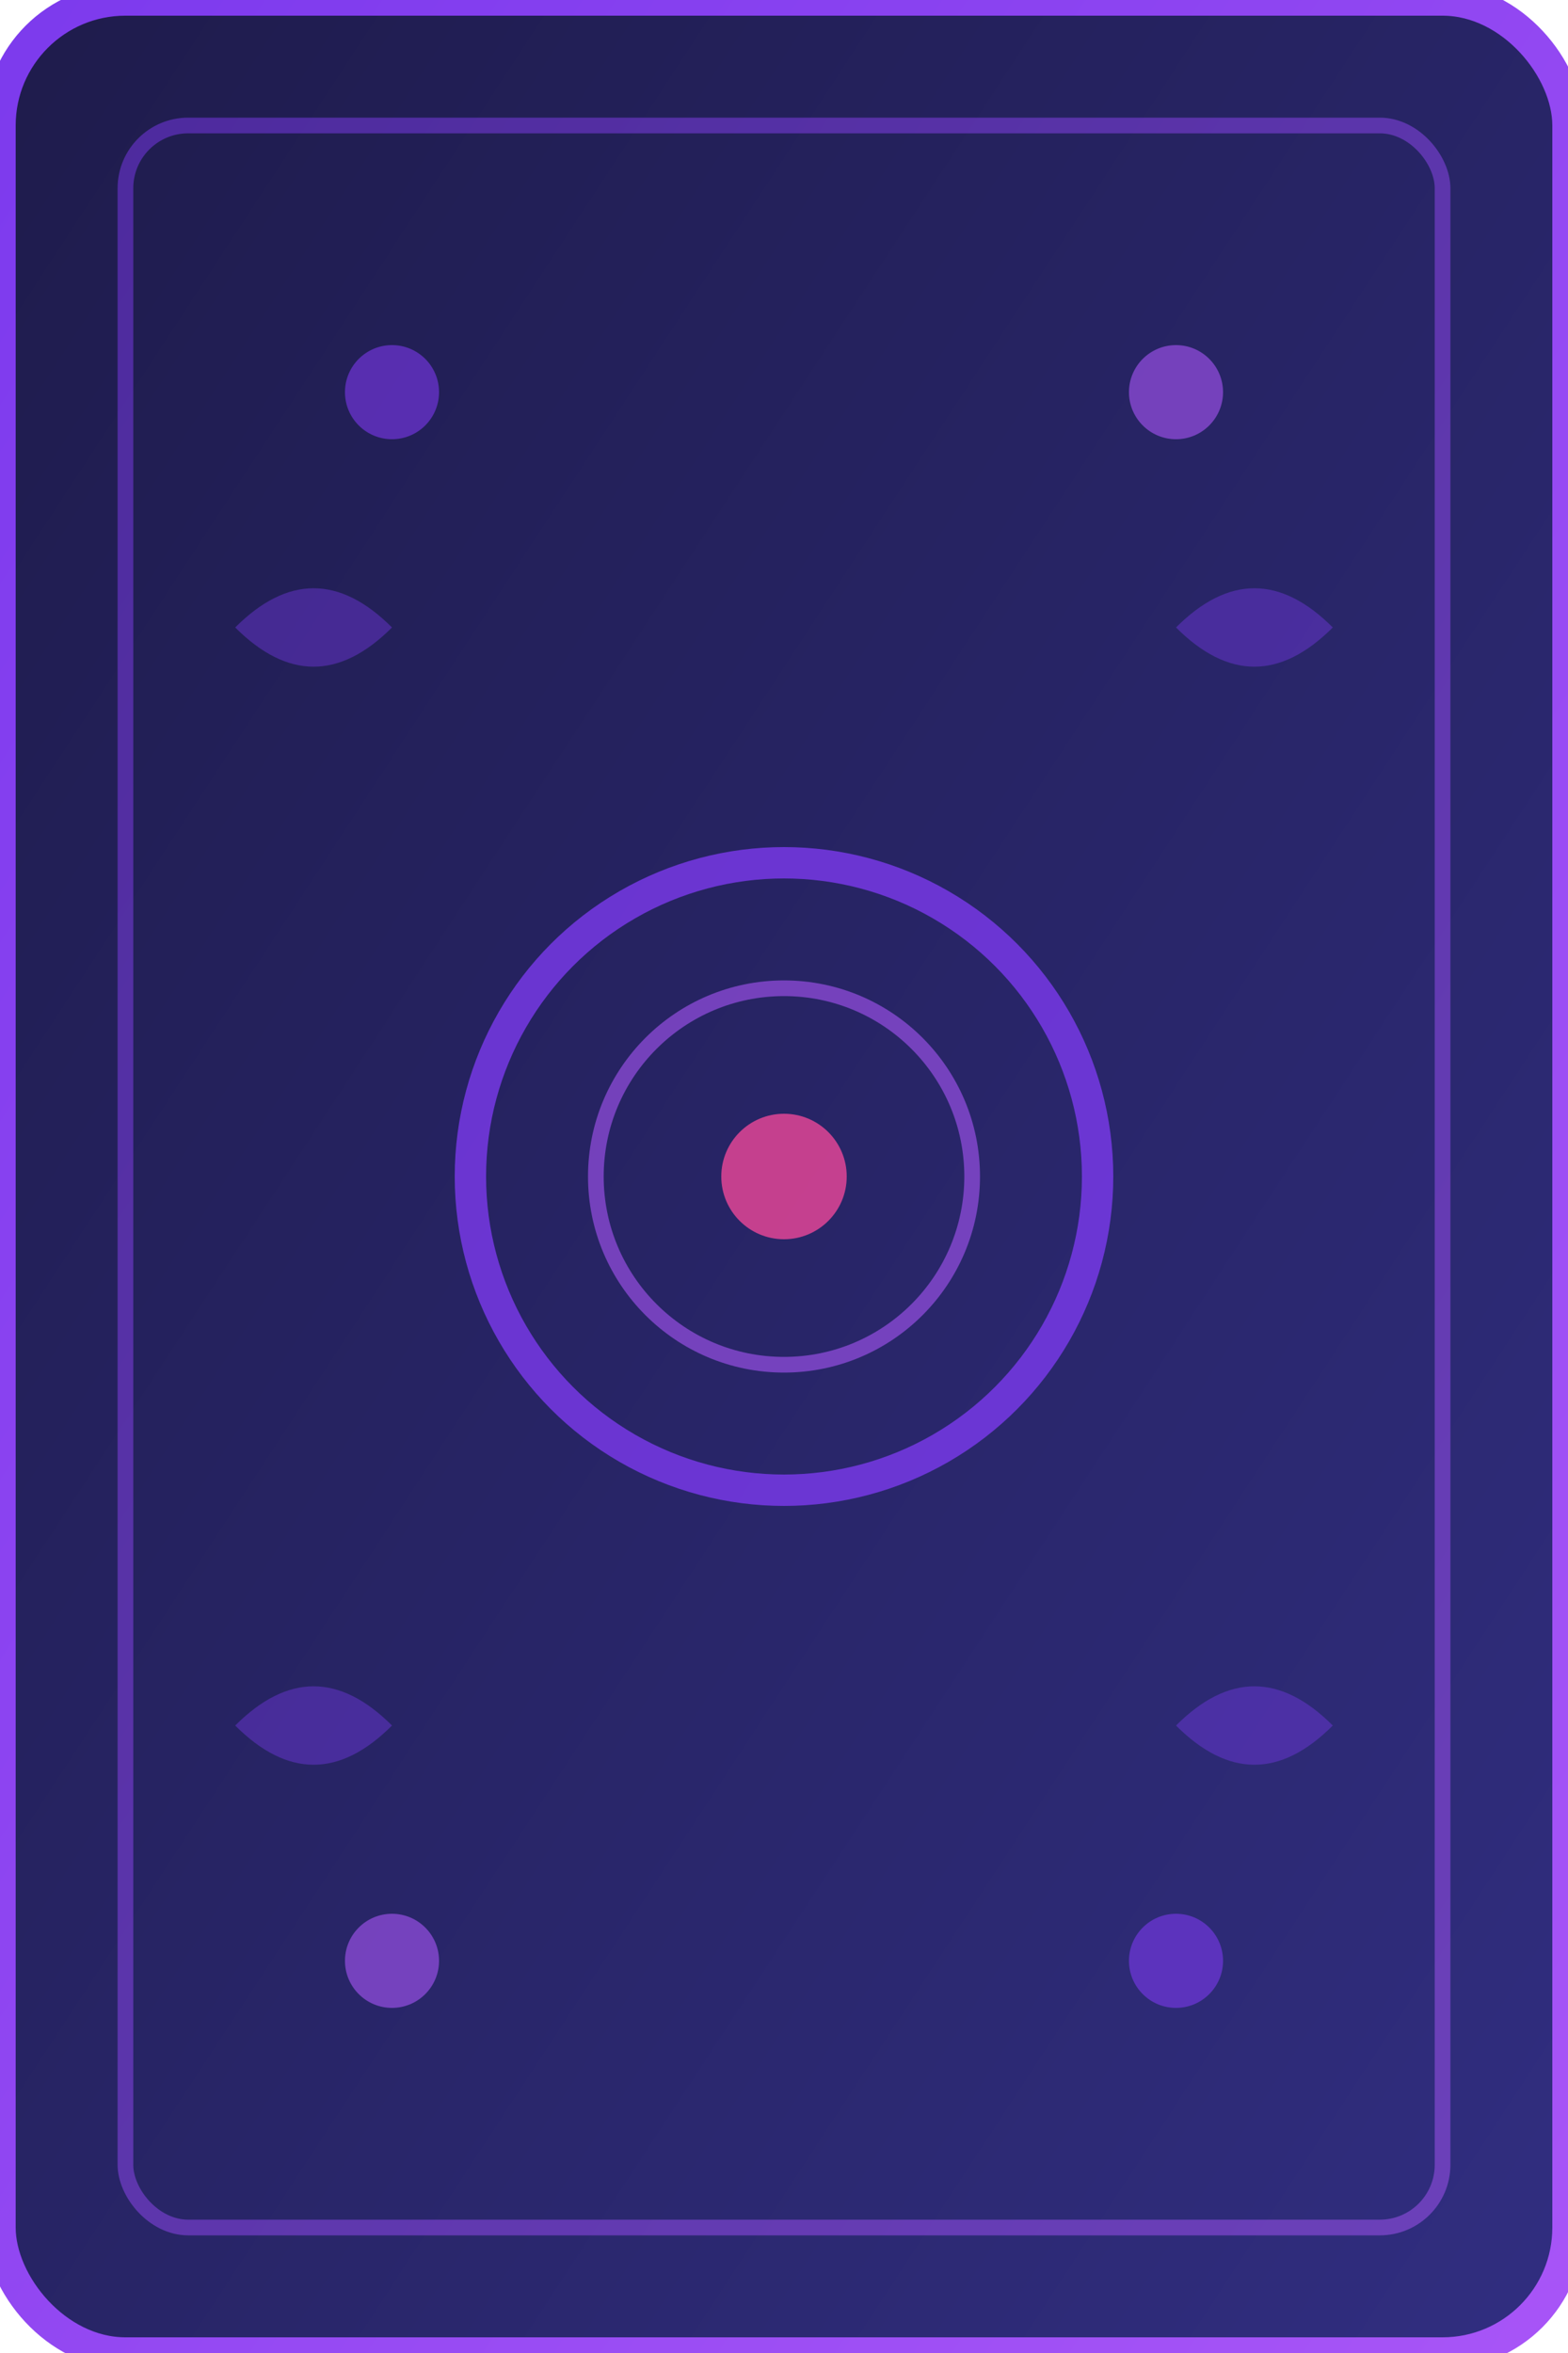 <svg xmlns="http://www.w3.org/2000/svg" viewBox="0 0 100 150" class="w-full h-full">
  <defs>
    <linearGradient id="cardGradient" x1="0%" y1="0%" x2="100%" y2="100%">
      <stop offset="0%" style="stop-color:#1e1b4b;stop-opacity:1" />
      <stop offset="100%" style="stop-color:#312e81;stop-opacity:1" />
    </linearGradient>
    <linearGradient id="borderGradient" x1="0%" y1="0%" x2="100%" y2="100%">
      <stop offset="0%" style="stop-color:#7c3aed;stop-opacity:1" />
      <stop offset="100%" style="stop-color:#a855f7;stop-opacity:1" />
    </linearGradient>
  </defs>
  
  <!-- Card background -->
  <rect width="100" height="150" rx="8" fill="url(#cardGradient)" stroke="url(#borderGradient)" stroke-width="2"/>
  
  <!-- Inner border -->
  <rect x="8" y="8" width="84" height="134" rx="4" fill="none" stroke="url(#borderGradient)" stroke-width="1" opacity="0.5"/>
  
  <!-- Mystical symbols -->
  <circle cx="25" cy="25" r="3" fill="#7c3aed" opacity="0.6"/>
  <circle cx="75" cy="25" r="3" fill="#a855f7" opacity="0.6"/>
  <circle cx="25" cy="125" r="3" fill="#a855f7" opacity="0.6"/>
  <circle cx="75" cy="125" r="3" fill="#7c3aed" opacity="0.6"/>
  
  <!-- Center design -->
  <circle cx="50" cy="75" r="20" fill="none" stroke="#7c3aed" stroke-width="2" opacity="0.8"/>
  <circle cx="50" cy="75" r="12" fill="none" stroke="#a855f7" stroke-width="1" opacity="0.6"/>
  <circle cx="50" cy="75" r="4" fill="#ec4899" opacity="0.8"/>
  
  <!-- Corner flourishes -->
  <path d="M 15 40 Q 20 35 25 40 Q 20 45 15 40" fill="#7c3aed" opacity="0.4"/>
  <path d="M 75 40 Q 80 35 85 40 Q 80 45 75 40" fill="#7c3aed" opacity="0.4"/>
  <path d="M 15 110 Q 20 105 25 110 Q 20 115 15 110" fill="#7c3aed" opacity="0.4"/>
  <path d="M 75 110 Q 80 105 85 110 Q 80 115 75 110" fill="#7c3aed" opacity="0.4"/>
</svg>